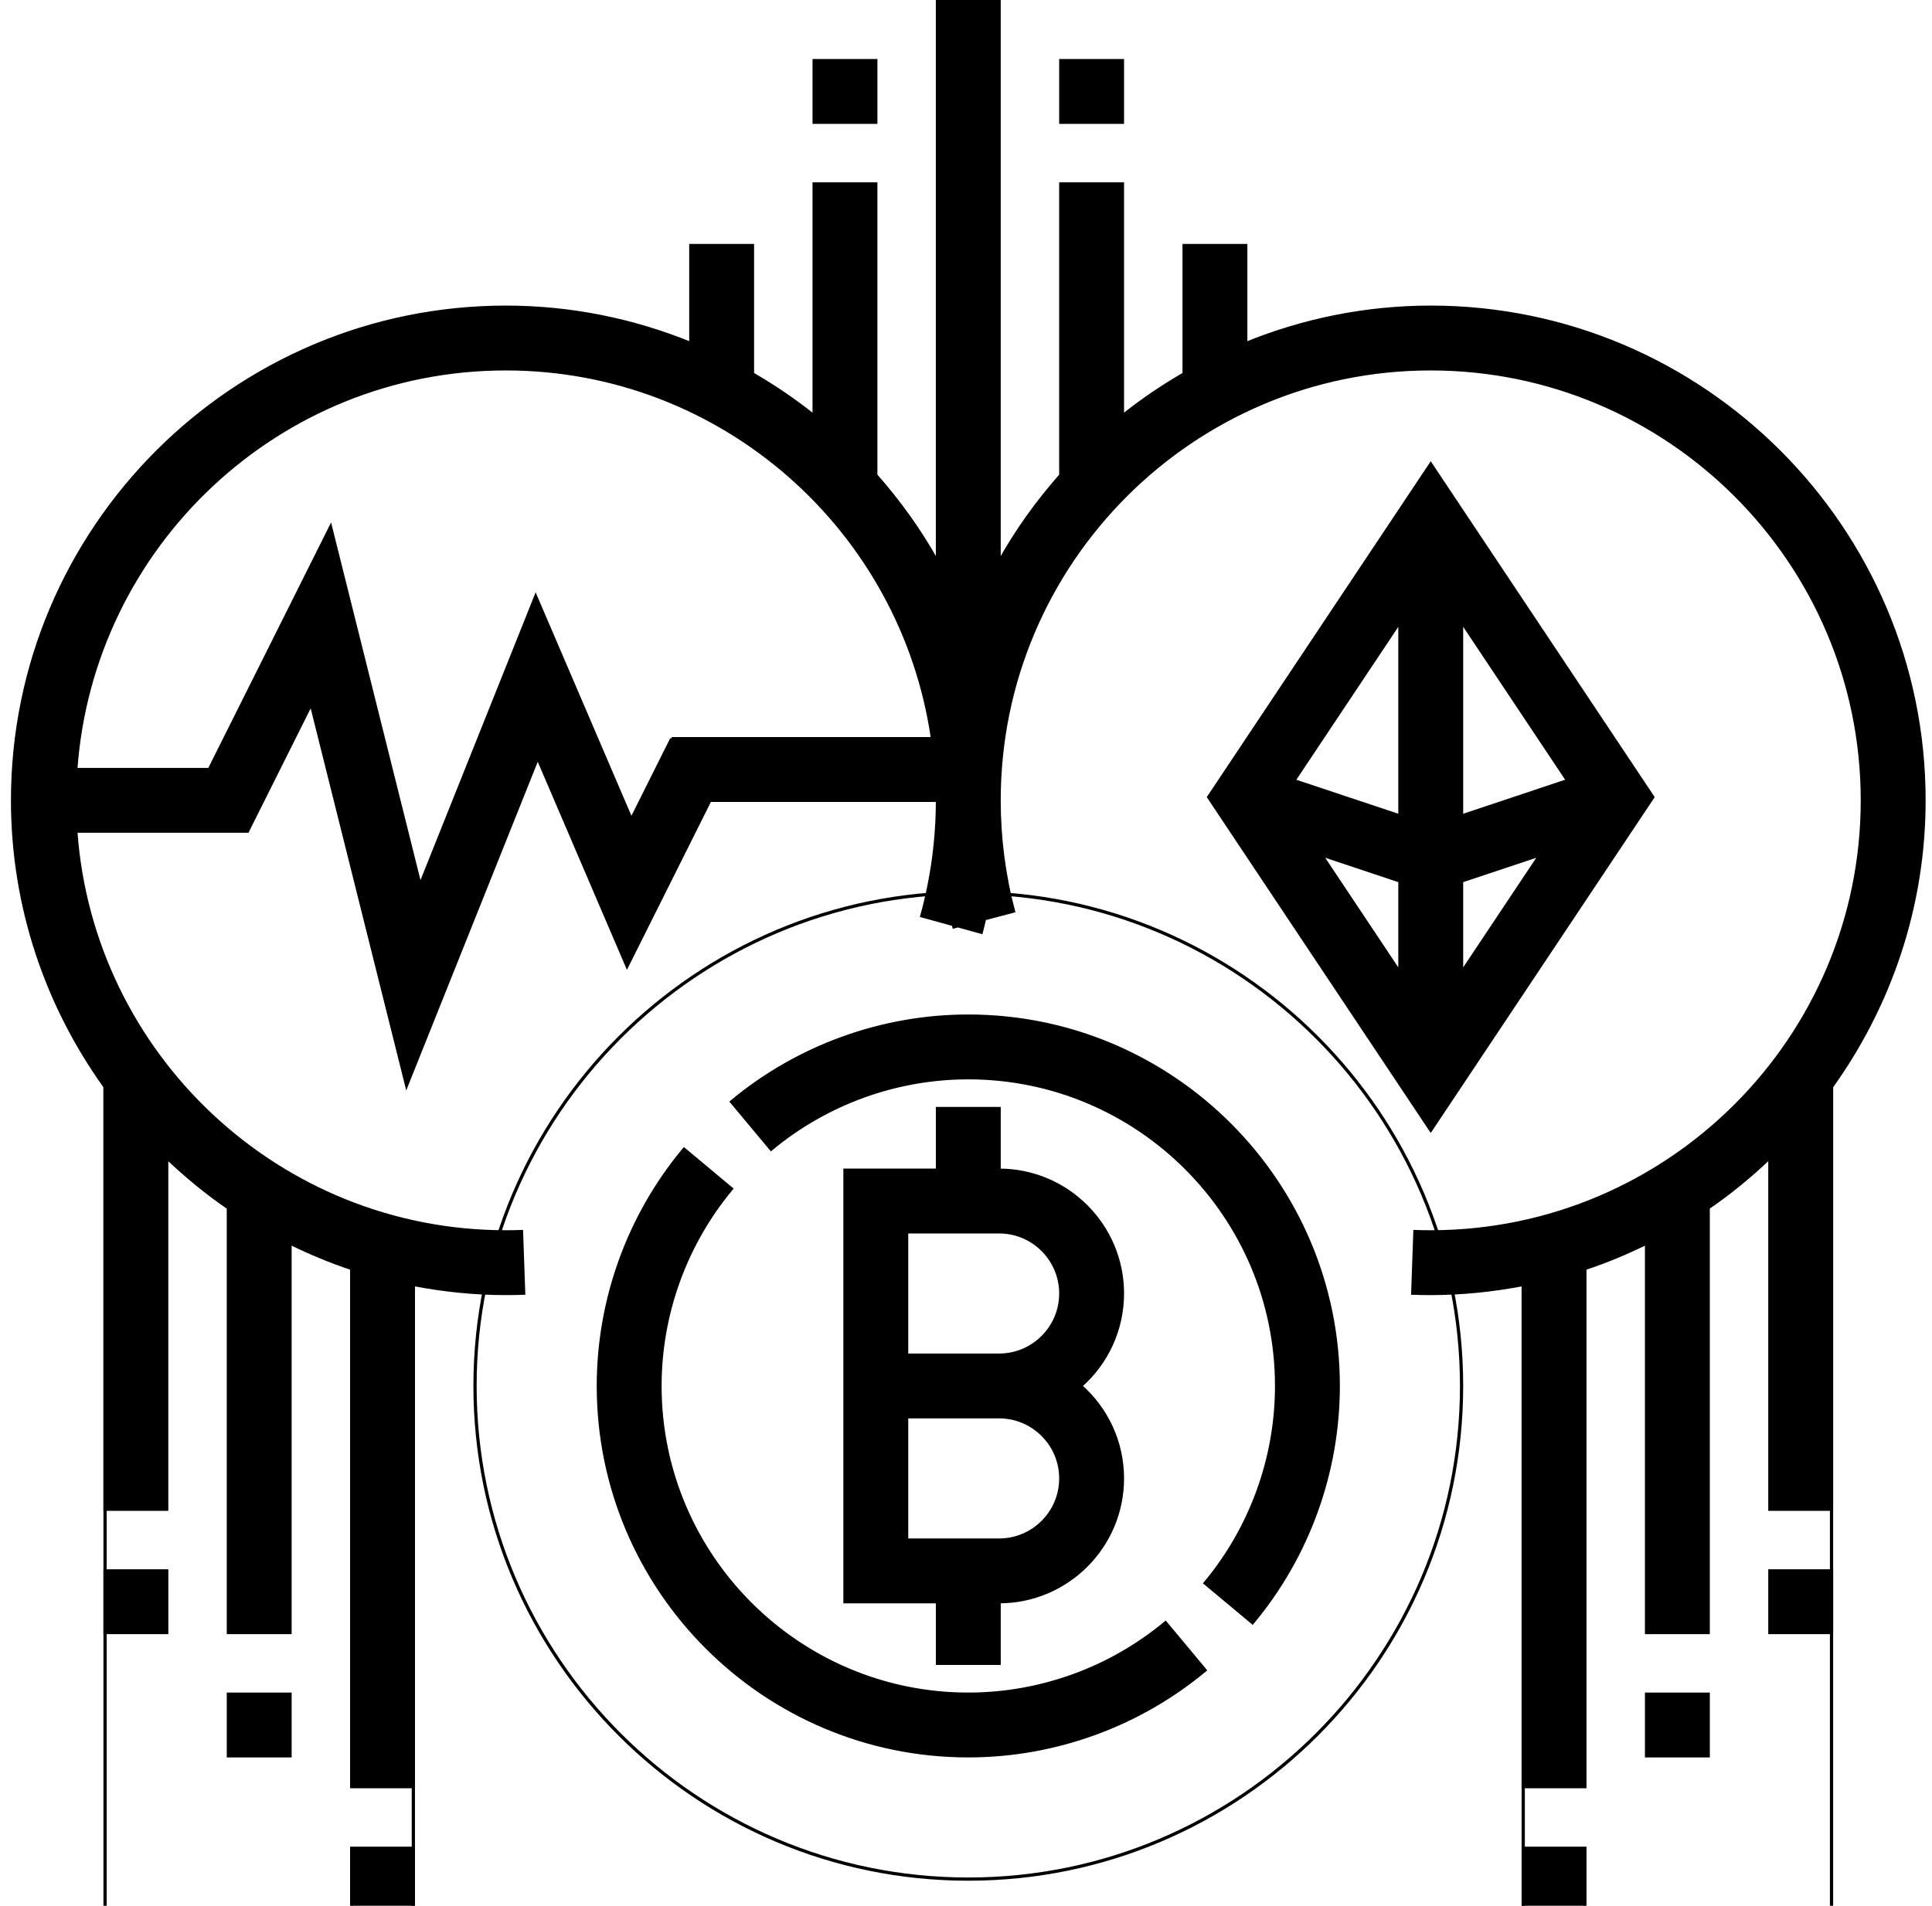 <svg width="600" height="592" xmlns="http://www.w3.org/2000/svg">
 <!-- Created with Method Draw - http://github.com/duopixel/Method-Draw/ -->

 <g>
  <title>background</title>
  <rect x="-1" y="-1" width="602" height="594" id="canvas_background" fill="none"/>
  <g wfd-invisible="true" id="canvasGrid" display="none">
   <rect id="svg_1" width="580" height="400" x="1" y="1" stroke-width="0" fill="url(#gridpattern)"/>
  </g>
 </g>
 <g>
  <title>Layer 1</title>
  <!-- Created with Method Draw - http://github.com/duopixel/Method-Draw/ -->
  <g id="svg_47" stroke="null">
   <g id="svg_44" stroke="null" transform="matrix(0.691,0,0,0.691,-3585.405,-2416.826) ">
    <title>background</title>
    <rect fill="none" id="svg_42" height="602" width="602" y="3493.866" x="5189.033" stroke="null" transform="matrix(1.003,0,0,1.003,-5206.791,-3509.76) "/>
    <g wfd-invisible="true" display="none" id="svg_41" stroke="null" transform="matrix(1.003,0,0,1.003,-5206.791,-3509.76) ">
     <rect fill="url(#gridpattern)" stroke-width="0" y="3495.866" x="5191.033" height="400" width="580" id="svg_45" stroke="null"/>
    </g>
   </g>
   <g transform="matrix(1.003,0,0,1.003,-5206.791,-3509.76) " id="svg_23" stroke="null">
    <path fill="none" id="svg_39" d="m5223.746,3818.367l0,272.42l95.458,0l0,-203.334c-40.863,-8.297 -75.309,-34.063 -95.458,-69.086zm0,0" stroke="null"/>
    <path fill="none" id="svg_38" d="m5662.855,3887.454l0,203.334l95.458,0l0,-272.42c-20.15,35.023 -54.595,60.79 -95.458,69.086zm0,0" stroke="null"/>
    <path id="svg_37" d="m5786.951,3747.137c0,-84.211 -68.522,-152.733 -152.734,-152.733c-20.257,0 -39.568,4.046 -57.275,11.247l0,-30.339l-19.092,0l0,39.759c-6.693,3.883 -13.088,8.208 -19.092,13.028l0,-71.878l-19.092,0l0,90.238c-7.267,8.255 -13.727,17.218 -19.092,26.908l0,-174.421l-19.092,0l0,174.412c-5.365,-9.69 -11.825,-18.654 -19.092,-26.908l0,-90.229l-19.092,0l0,71.878c-6.003,-4.82 -12.398,-9.145 -19.092,-13.028l0,-39.759l-19.092,0l0,30.339c-17.707,-7.201 -37.018,-11.247 -57.275,-11.247c-84.211,0 -152.733,68.522 -152.733,152.733c0,33.084 10.692,63.661 28.638,88.7l0,130.855l19.092,0l0,-108.929c5.957,5.654 12.287,10.912 19.092,15.563l0,131.549l19.092,0l0,-120.609c6.157,3.016 12.506,5.686 19.092,7.863l0,160.476l19.092,0l0,-155.521c9.289,1.776 18.845,2.787 28.638,2.787c1.841,0 3.687,-0.028 5.519,-0.093l-0.671,-19.082c-1.613,0.056 -3.225,0.084 -4.848,0.084c-70.466,0 -128.23,-54.861 -133.157,-124.096l53.155,0l19.73,-39.47l29.542,118.148l40.593,-101.476l27.663,64.56l25.65,-51.309l70.466,0c0,12.133 -1.631,24.172 -4.838,35.769l9.746,2.689c0.065,0.242 0.103,0.489 0.172,0.727l1.258,-0.336l7.234,2.004c0.382,-1.384 0.662,-2.787 1.002,-4.181l8.963,-2.363c-2.96,-11.121 -4.447,-22.662 -4.447,-34.31c0,-73.696 59.946,-133.642 133.642,-133.642s133.642,59.946 133.642,133.642s-59.946,133.642 -133.642,133.642c-1.641,0 -3.272,-0.028 -4.899,-0.084l-0.667,19.082c1.841,0.065 3.706,0.093 5.565,0.093c9.793,0 19.348,-1.011 28.638,-2.787l0,155.521l19.092,0l0,-160.476c6.586,-2.177 12.934,-4.848 19.092,-7.854l0,120.6l19.092,0l0,-131.563c6.805,-4.647 13.135,-9.895 19.092,-15.559l0,108.938l19.092,0l0,-130.855c17.945,-25.039 28.638,-55.616 28.638,-88.7zm-387.735,-19.092l-12.524,25.058l-29.612,-69.082l-35.774,89.441l-27.733,-110.952l-37.545,75.08l-41.344,0c4.927,-69.235 62.691,-124.096 133.157,-124.096c67.194,0 122.81,49.897 132.113,114.55l-80.739,0z" stroke="null"/>
    <path id="svg_36" fill="none" d="m5491.03,4081.242c-84.211,0 -152.733,-68.522 -152.733,-152.733s68.522,-152.734 152.733,-152.734s152.734,68.522 152.734,152.734s-68.522,152.733 -152.734,152.733zm0,0" stroke="null"/>
    <path id="svg_35" d="m5702.968,3746.137l-68.751,-103.126l-68.751,103.126l68.751,103.126l68.751,-103.126zm-59.205,25.976l24.349,-8.115l-24.349,36.519l0,-28.404zm0,-20.136l0,-60.235l32.846,49.277l-32.846,10.958zm-19.092,0l-32.846,-10.949l32.846,-49.272l0,60.221zm0,20.136l0,28.404l-24.349,-36.529l24.349,8.124zm0,0" stroke="null"/>
    <path id="svg_34" d="m5443.301,3518.037l19.092,0l0,19.092l-19.092,0l0,-19.092zm0,0" stroke="null"/>
    <path id="svg_33" d="m5481.484,3842.596l0,19.092l-28.638,0l0,133.642l28.638,0l0,19.092l19.092,0l0,-19.092c21.059,0 38.183,-17.125 38.183,-38.183c0,-11.387 -5.011,-21.641 -12.953,-28.638c7.942,-6.996 12.953,-17.251 12.953,-28.638c0,-21.059 -17.125,-38.183 -38.183,-38.183l0,-19.092l-19.092,0zm19.092,133.642l-28.638,0l0,-38.183l28.638,0c10.529,0 19.092,8.562 19.092,19.092s-8.562,19.092 -19.092,19.092zm19.092,-76.367c0,10.529 -8.562,19.092 -19.092,19.092l-28.638,0l0,-38.183l28.638,0c10.529,0 19.092,8.562 19.092,19.092zm0,0" stroke="null"/>
    <path id="svg_32" d="m5491.03,3813.958c-26.727,0 -52.749,9.42 -73.295,26.535l12.231,14.664c17.115,-14.249 38.794,-22.107 61.065,-22.107c52.637,0 95.458,42.821 95.458,95.458c0,22.271 -7.859,43.958 -22.107,61.065l14.654,12.231c17.125,-20.537 26.545,-46.559 26.545,-73.295c0,-63.167 -51.383,-114.55 -114.55,-114.55zm0,0" stroke="null"/>
    <path id="svg_31" d="m5491.03,4023.967c-52.637,0 -95.458,-42.821 -95.458,-95.458c0,-22.271 7.859,-43.958 22.107,-61.065l-14.654,-12.231c-17.125,20.537 -26.545,46.559 -26.545,73.295c0,63.167 51.383,114.55 114.55,114.55c26.727,0 52.749,-9.42 73.295,-26.535l-12.231,-14.664c-17.115,14.249 -38.794,22.107 -61.065,22.107zm0,0" stroke="null"/>
    <path id="svg_30" d="m5519.668,3518.037l19.092,0l0,19.092l-19.092,0l0,-19.092zm0,0" stroke="null"/>
    <path id="svg_29" d="m5223.746,3985.783l19.092,0l0,19.092l-19.092,0l0,-19.092zm0,0" stroke="null"/>
    <path id="svg_28" d="m5261.93,4023.967l19.092,0l0,19.092l-19.092,0l0,-19.092zm0,0" stroke="null"/>
    <path id="svg_27" d="m5300.113,4071.696l19.092,0l0,19.092l-19.092,0l0,-19.092zm0,0" stroke="null"/>
    <path id="svg_26" d="m5739.222,3985.783l19.092,0l0,19.092l-19.092,0l0,-19.092zm0,0" stroke="null"/>
    <path id="svg_25" d="m5701.039,4023.967l19.092,0l0,19.092l-19.092,0l0,-19.092zm0,0" stroke="null"/>
    <path id="svg_24" d="m5662.855,4071.696l19.092,0l0,19.092l-19.092,0l0,-19.092zm0,0" stroke="null"/>
   </g>
  </g>
 </g>
</svg>